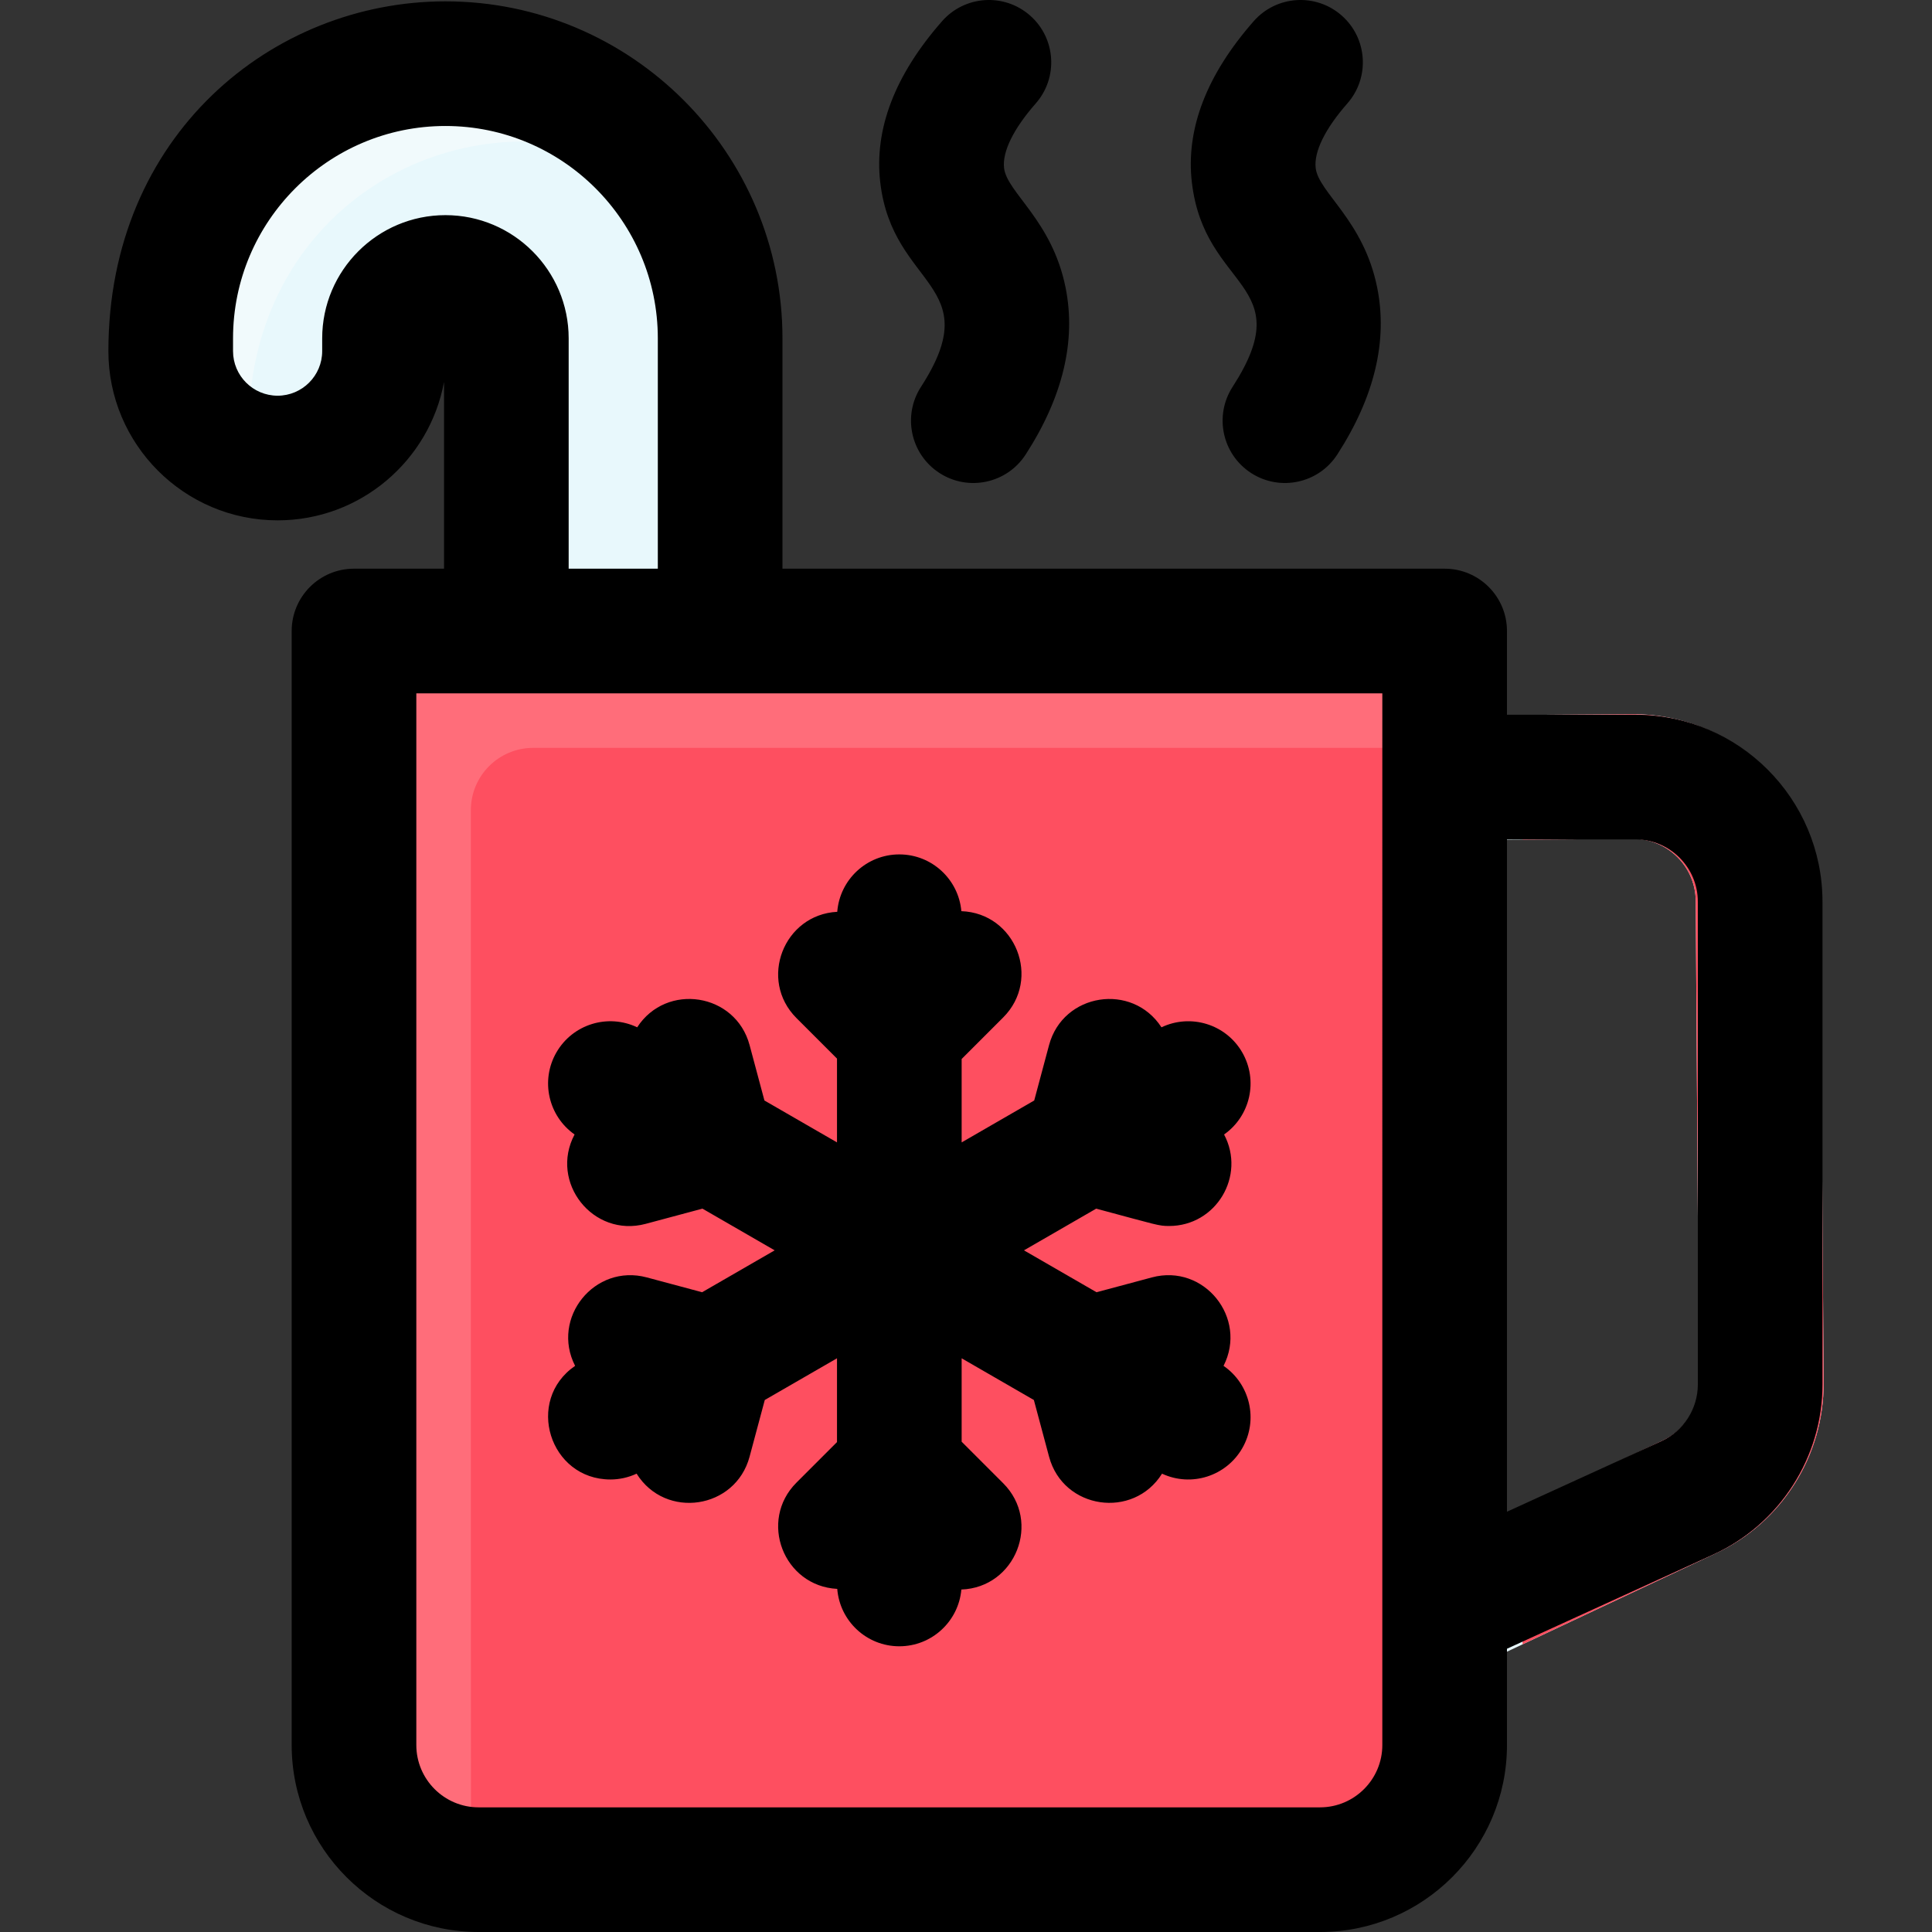<svg id="Layer_1" enable-background="new 0 0 495.999 495.999" height="512" viewBox="0 0 495.999 495.999" width="512" xmlns="http://www.w3.org/2000/svg"><rect x="0" y="0" width="495.999" height="495.999" fill="#333333" stroke="none"/><path d="m467.341 231.043c-.178-26.358-21.677-47.679-47.996-47.679-.291 0-48.171.322-48.464.324v-5.689c0-8.837-7.164-16-16-16h-170v-75.129c0-38.89-31.64-70.52-70.53-70.52-36.279 0-70.53 27.905-70.53 73.79 0 15.16 12.29 27.45 27.45 27.45s27.44-12.29 27.44-27.45v-3.27c0-8.62 7.02-15.64 15.64-15.64 8.63 0 15.64 7.02 15.64 15.64v75.13h-23.11c-8.836 0-16 7.163-16 16v270c0 17.673 14.327 32 32 32h216c17.673 0 32-14.327 32-32v-16.43l69.53-32.747c16.989-7.895 27.886-25.104 27.761-43.842zm-40.49 138.795-55.97 26.36v-180.507c.079-.001 48.461-.326 48.461-.326 8.772 0 15.94 7.108 15.999 15.894l.831 123.938c.043 6.243-3.586 11.976-9.321 14.641z" fill="#e8f8fc"/><path d="m370.882 447.999c0 17.673-14.327 32-32 32h-216c-17.673 0-32-14.327-32-32v-270c0-8.837 7.163-16 16-16 2.495 0 250.904 0 248 0 8.837 0 16 7.163 16 16 0 6.346 0 271.002 0 270z" fill="#fe4f60"/><path d="m370.882 177.999v14h-234c-8.84 0-16 7.16-16 16 0 1.752-.033 270.446.06 271.94-16.77-1-30.06-14.921-30.06-31.94v-270c0-8.84 7.16-16 16-16h248c8.84 0 16 7.161 16 16z" fill="#ff6d7a"/><path d="m468.172 354.98c.13 18.739-10.77 35.949-27.76 43.84l-49.53 23.33v-35.37l35.97-16.94c5.73-2.67 9.36-8.399 9.32-14.64l-.83-123.94c-.06-8.79-7.23-15.89-16-15.89-.171 0-28.289.188-28.46.189v-32l28.14-.189c27.292 0 48.143 21.846 48.32 47.67z" fill="#fe4f60"/><path d="m173.192 48.04c-44.495-29.517-109.37-1.194-109.37 62.1 0 2.29.28 4.52.81 6.64-11.95-2.97-20.81-13.77-20.81-26.64-.001-76.054 91.838-98.827 129.37-42.1z" fill="#f1fafc"/><path d="m419.882 183.499h-33v-21.5c0-8.837-7.163-16-16-16h-170v-59.126c0-47.711-38.816-86.527-86.527-86.527-44.448 0-86.528 34.401-86.528 89.797 0 23.956 19.489 43.445 43.444 43.445 21.252 0 38.99-15.341 42.723-35.529v47.941h-23.112c-8.837 0-16 7.163-16 16v286c0 26.468 21.532 48 48 48h216c26.468 0 48-21.532 48-48v-24.719l52.944-24.184c17.043-7.786 28.056-24.924 28.056-43.661v-123.937c0-26.466-21.534-48-48-48zm-305.528-128.265c-17.445 0-31.639 14.193-31.639 31.639v3.27c0 6.311-5.135 11.445-11.445 11.445s-11.444-5.135-11.444-11.445v-3.27c0-30.066 24.461-54.527 54.528-54.527 30.066 0 54.527 24.461 54.527 54.527v59.127h-22.889v-59.127c.001-17.446-14.193-31.639-31.638-31.639zm240.528 392.765c0 8.822-7.178 16-16 16h-216c-8.822 0-16-7.178-16-16v-270h248zm81-92.563c0 6.246-3.671 11.959-9.352 14.554l-39.648 18.111v-172.602h33c8.822 0 16 7.178 16 16zm-121.626-64.181c5.633 10.616-2.031 23.491-14.111 23.491-2.746 0-2.894-.212-18.721-4.453l-18.543 10.706 18.63 10.756 14.224-3.812c13.392-3.583 24.646 10.426 18.382 22.711 6.816 4.681 8.999 13.886 4.794 21.169-4.126 7.146-13.039 10.017-20.584 6.51-7.369 11.763-25.372 9.187-28.999-4.345l-3.905-14.571-18.542-10.705v21.412l10.665 10.665c9.89 9.889 3.16 26.789-10.737 27.286-.723 8.167-7.573 14.572-15.928 14.572-8.41 0-15.29-6.491-15.936-14.735-13.792-.717-20.265-17.486-10.477-27.275l10.413-10.412v-21.513l-18.542 10.705-3.905 14.571c-3.609 13.463-21.585 16.181-28.999 4.345-2.16 1.004-4.448 1.493-6.713 1.493-15.64 0-22.014-20.288-9.077-29.172-6.276-12.308 5.007-26.283 18.382-22.711l14.224 3.812 18.63-10.756-18.543-10.706-14.57 3.904c-13.52 3.618-24.776-10.665-18.261-22.942-6.71-4.71-8.832-13.846-4.656-21.08 4.206-7.284 13.269-9.997 20.73-6.434 7.519-11.585 25.274-8.805 28.859 4.564l3.811 14.225 18.63 10.756v-21.513l-10.413-10.412c-9.801-9.802-3.292-26.558 10.477-27.274.646-8.244 7.526-14.736 15.936-14.736 8.355 0 15.205 6.406 15.928 14.573 13.926.499 20.612 17.412 10.737 27.285l-10.665 10.665v21.412l18.63-10.756 3.811-14.225c3.587-13.385 21.355-16.129 28.859-4.563 7.462-3.559 16.525-.85 20.73 6.433 4.178 7.235 2.055 16.37-4.655 21.08zm-88.266-244.395c-1.6-13.673 3.739-27.608 15.87-41.419 5.833-6.639 15.942-7.293 22.58-1.463 6.64 5.832 7.294 15.941 1.463 22.58-5.73 6.524-8.618 12.413-8.13 16.582.74 6.32 12.318 13.391 15.795 30.71 2.743 13.66-.706 28.072-10.25 42.836-4.797 7.42-14.701 9.549-22.123 4.75-7.421-4.797-9.548-14.702-4.75-22.123 17.201-26.607-7.283-25.352-10.455-52.453zm80 0c-1.6-13.673 3.739-27.608 15.87-41.419 5.833-6.639 15.942-7.293 22.58-1.463 6.64 5.832 7.294 15.941 1.463 22.58-5.73 6.524-8.618 12.413-8.13 16.582.74 6.32 12.318 13.391 15.795 30.71 2.743 13.66-.706 28.072-10.25 42.836-4.797 7.42-14.701 9.549-22.123 4.75-7.421-4.797-9.548-14.702-4.75-22.123 17.384-26.89-7.209-24.72-10.455-52.453z"/></svg>